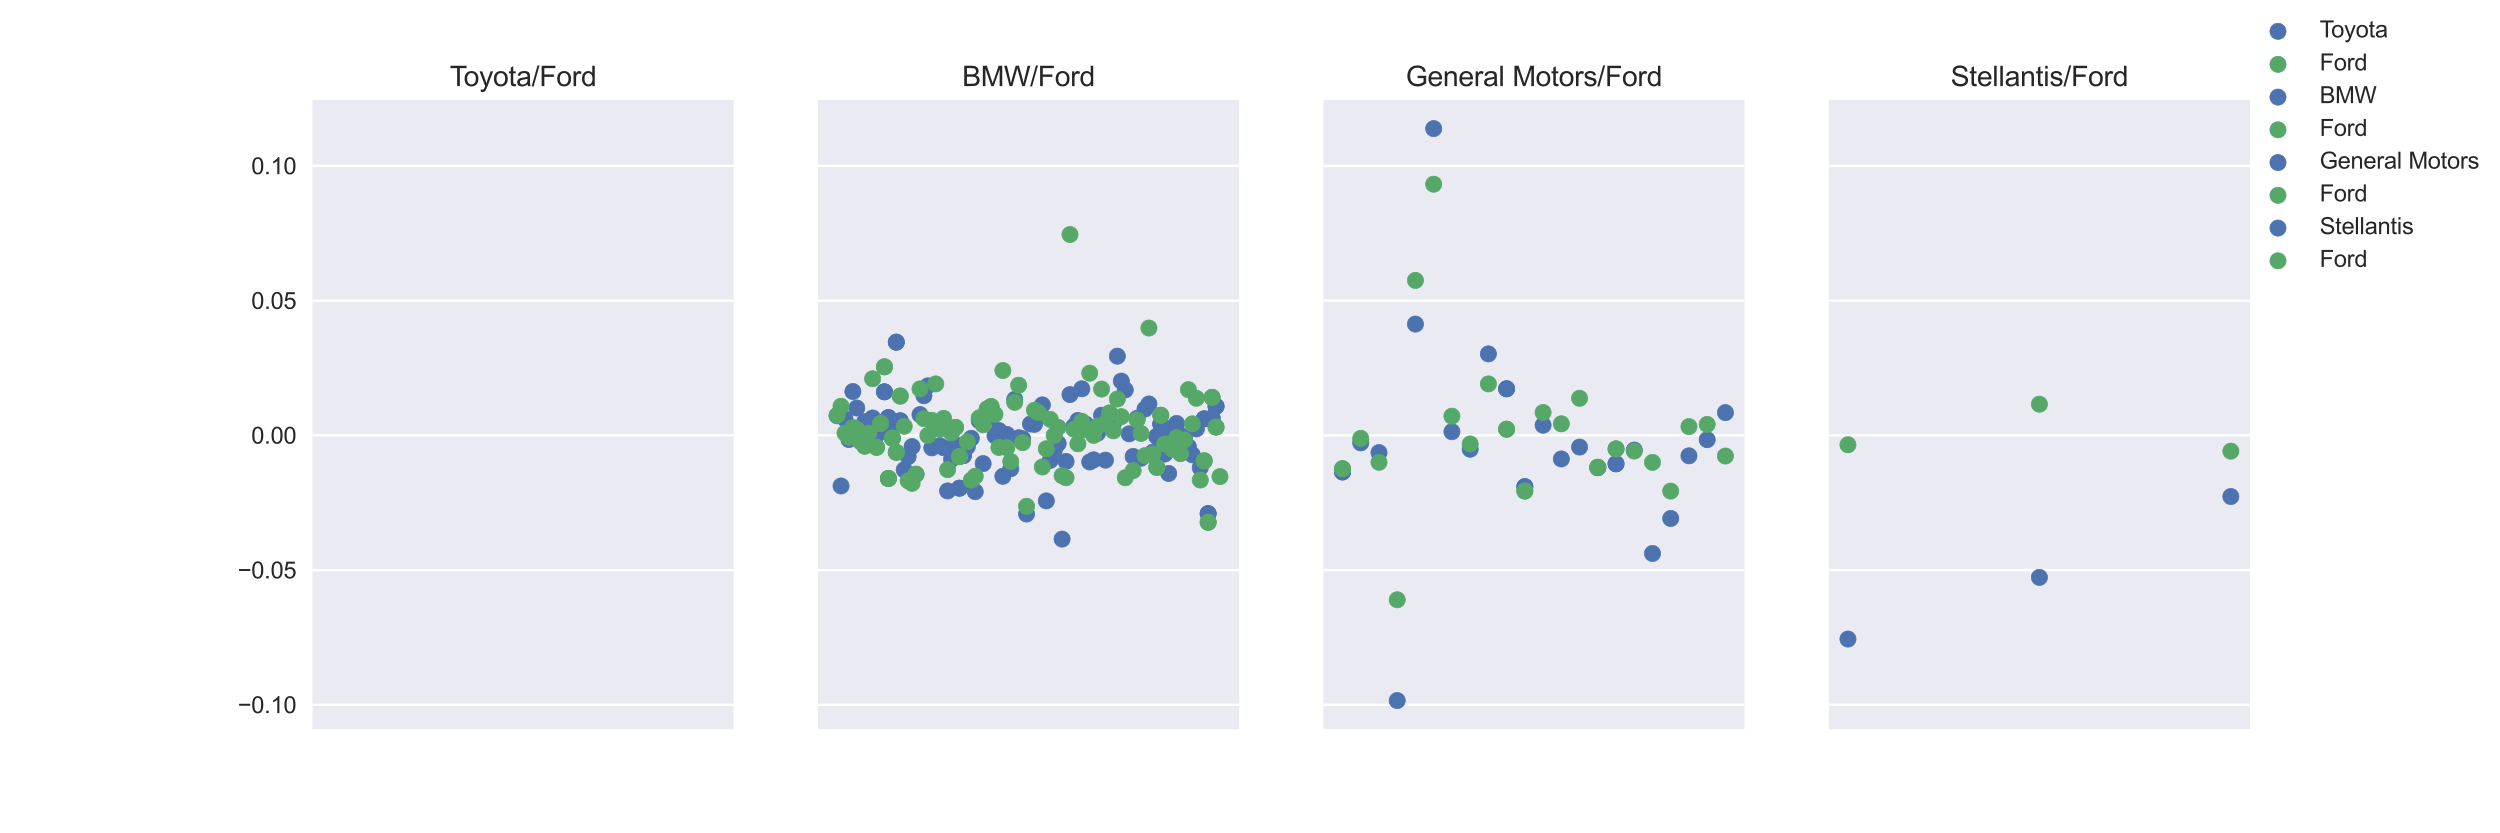 <?xml version="1.0" encoding="utf-8" standalone="no"?>
<!DOCTYPE svg PUBLIC "-//W3C//DTD SVG 1.1//EN"
  "http://www.w3.org/Graphics/SVG/1.1/DTD/svg11.dtd">
<svg height="360pt" version="1.1" viewBox="0 0 1080 360" width="1080pt" xmlns="http://www.w3.org/2000/svg" xmlns:xlink="http://www.w3.org/1999/xlink">
 <defs>
  <style type="text/css">*{stroke-linecap:butt;stroke-linejoin:round;}</style>
 </defs>
 <g id="figure_1">
  <g id="patch_1">
   <path d="M 0 360 
L 1080 360 
L 1080 0 
L 0 0 
z
" style="fill:#ffffff;"/>
  </g>
  <g id="axes_1">
   <g id="patch_2">
    <path d="M 135 315 
L 316.957 315 
L 316.957 43.2 
L 135 43.2 
z
" style="fill:#eaeaf2;"/>
   </g>
   <g id="matplotlib.axis_1">
    <g id="ytick_1">
     <g id="line2d_1">
      <path clip-path="url(#p17da0a0ade)" d="M 135 304.484 
L 316.957 304.484 
" style="fill:none;stroke:#ffffff;stroke-linecap:round;"/>
     </g>
     <g id="line2d_2"/>
     <g id="text_1">
      <!-- −0.10 -->
      <g style="fill:#262626;" transform="translate(102.698 308.063)scale(0.1 -0.1)">
       <defs>
        <path d="M 3381 1997 
L 356 1997 
L 356 2522 
L 3381 2522 
L 3381 1997 
z
" id="ArialMT-2212" transform="scale(0.016)"/>
        <path d="M 266 2259 
Q 266 3072 433 3567 
Q 600 4063 929 4331 
Q 1259 4600 1759 4600 
Q 2128 4600 2406 4451 
Q 2684 4303 2865 4023 
Q 3047 3744 3150 3342 
Q 3253 2941 3253 2259 
Q 3253 1453 3087 958 
Q 2922 463 2592 192 
Q 2263 -78 1759 -78 
Q 1097 -78 719 397 
Q 266 969 266 2259 
z
M 844 2259 
Q 844 1131 1108 757 
Q 1372 384 1759 384 
Q 2147 384 2411 759 
Q 2675 1134 2675 2259 
Q 2675 3391 2411 3762 
Q 2147 4134 1753 4134 
Q 1366 4134 1134 3806 
Q 844 3388 844 2259 
z
" id="ArialMT-30" transform="scale(0.016)"/>
        <path d="M 581 0 
L 581 641 
L 1222 641 
L 1222 0 
L 581 0 
z
" id="ArialMT-2e" transform="scale(0.016)"/>
        <path d="M 2384 0 
L 1822 0 
L 1822 3584 
Q 1619 3391 1289 3197 
Q 959 3003 697 2906 
L 697 3450 
Q 1169 3672 1522 3987 
Q 1875 4303 2022 4600 
L 2384 4600 
L 2384 0 
z
" id="ArialMT-31" transform="scale(0.016)"/>
       </defs>
       <use xlink:href="#ArialMT-2212"/>
       <use x="58.398" xlink:href="#ArialMT-30"/>
       <use x="114.014" xlink:href="#ArialMT-2e"/>
       <use x="141.797" xlink:href="#ArialMT-31"/>
       <use x="197.412" xlink:href="#ArialMT-30"/>
      </g>
     </g>
    </g>
    <g id="ytick_2">
     <g id="line2d_3">
      <path clip-path="url(#p17da0a0ade)" d="M 135 246.281 
L 316.957 246.281 
" style="fill:none;stroke:#ffffff;stroke-linecap:round;"/>
     </g>
     <g id="line2d_4"/>
     <g id="text_2">
      <!-- −0.05 -->
      <g style="fill:#262626;" transform="translate(102.698 249.86)scale(0.1 -0.1)">
       <defs>
        <path d="M 266 1200 
L 856 1250 
Q 922 819 1161 601 
Q 1400 384 1738 384 
Q 2144 384 2425 690 
Q 2706 997 2706 1503 
Q 2706 1984 2436 2262 
Q 2166 2541 1728 2541 
Q 1456 2541 1237 2417 
Q 1019 2294 894 2097 
L 366 2166 
L 809 4519 
L 3088 4519 
L 3088 3981 
L 1259 3981 
L 1013 2750 
Q 1425 3038 1878 3038 
Q 2478 3038 2890 2622 
Q 3303 2206 3303 1553 
Q 3303 931 2941 478 
Q 2500 -78 1738 -78 
Q 1113 -78 717 272 
Q 322 622 266 1200 
z
" id="ArialMT-35" transform="scale(0.016)"/>
       </defs>
       <use xlink:href="#ArialMT-2212"/>
       <use x="58.398" xlink:href="#ArialMT-30"/>
       <use x="114.014" xlink:href="#ArialMT-2e"/>
       <use x="141.797" xlink:href="#ArialMT-30"/>
       <use x="197.412" xlink:href="#ArialMT-35"/>
      </g>
     </g>
    </g>
    <g id="ytick_3">
     <g id="line2d_5">
      <path clip-path="url(#p17da0a0ade)" d="M 135 188.078 
L 316.957 188.078 
" style="fill:none;stroke:#ffffff;stroke-linecap:round;"/>
     </g>
     <g id="line2d_6"/>
     <g id="text_3">
      <!-- 0.00 -->
      <g style="fill:#262626;" transform="translate(108.539 191.657)scale(0.1 -0.1)">
       <use xlink:href="#ArialMT-30"/>
       <use x="55.615" xlink:href="#ArialMT-2e"/>
       <use x="83.398" xlink:href="#ArialMT-30"/>
       <use x="139.014" xlink:href="#ArialMT-30"/>
      </g>
     </g>
    </g>
    <g id="ytick_4">
     <g id="line2d_7">
      <path clip-path="url(#p17da0a0ade)" d="M 135 129.875 
L 316.957 129.875 
" style="fill:none;stroke:#ffffff;stroke-linecap:round;"/>
     </g>
     <g id="line2d_8"/>
     <g id="text_4">
      <!-- 0.05 -->
      <g style="fill:#262626;" transform="translate(108.539 133.454)scale(0.1 -0.1)">
       <use xlink:href="#ArialMT-30"/>
       <use x="55.615" xlink:href="#ArialMT-2e"/>
       <use x="83.398" xlink:href="#ArialMT-30"/>
       <use x="139.014" xlink:href="#ArialMT-35"/>
      </g>
     </g>
    </g>
    <g id="ytick_5">
     <g id="line2d_9">
      <path clip-path="url(#p17da0a0ade)" d="M 135 71.672 
L 316.957 71.672 
" style="fill:none;stroke:#ffffff;stroke-linecap:round;"/>
     </g>
     <g id="line2d_10"/>
     <g id="text_5">
      <!-- 0.10 -->
      <g style="fill:#262626;" transform="translate(108.539 75.251)scale(0.1 -0.1)">
       <use xlink:href="#ArialMT-30"/>
       <use x="55.615" xlink:href="#ArialMT-2e"/>
       <use x="83.398" xlink:href="#ArialMT-31"/>
       <use x="139.014" xlink:href="#ArialMT-30"/>
      </g>
     </g>
    </g>
   </g>
   <g id="PathCollection_1"/>
   <g id="PathCollection_2"/>
   <g id="patch_3">
    <path d="M 135 315 
L 135 43.2 
" style="fill:none;"/>
   </g>
   <g id="patch_4">
    <path d="M 316.957 315 
L 316.957 43.2 
" style="fill:none;"/>
   </g>
   <g id="patch_5">
    <path d="M 135 315 
L 316.957 315 
" style="fill:none;"/>
   </g>
   <g id="patch_6">
    <path d="M 135 43.2 
L 316.957 43.2 
" style="fill:none;"/>
   </g>
   <g id="text_6">
    <!-- Toyota/Ford -->
    <g style="fill:#262626;" transform="translate(194.302 37.2)scale(0.12 -0.12)">
     <defs>
      <path d="M 1659 0 
L 1659 4041 
L 150 4041 
L 150 4581 
L 3781 4581 
L 3781 4041 
L 2266 4041 
L 2266 0 
L 1659 0 
z
" id="ArialMT-54" transform="scale(0.016)"/>
      <path d="M 213 1659 
Q 213 2581 725 3025 
Q 1153 3394 1769 3394 
Q 2453 3394 2887 2945 
Q 3322 2497 3322 1706 
Q 3322 1066 3130 698 
Q 2938 331 2570 128 
Q 2203 -75 1769 -75 
Q 1072 -75 642 372 
Q 213 819 213 1659 
z
M 791 1659 
Q 791 1022 1069 705 
Q 1347 388 1769 388 
Q 2188 388 2466 706 
Q 2744 1025 2744 1678 
Q 2744 2294 2464 2611 
Q 2184 2928 1769 2928 
Q 1347 2928 1069 2612 
Q 791 2297 791 1659 
z
" id="ArialMT-6f" transform="scale(0.016)"/>
      <path d="M 397 -1278 
L 334 -750 
Q 519 -800 656 -800 
Q 844 -800 956 -737 
Q 1069 -675 1141 -563 
Q 1194 -478 1313 -144 
Q 1328 -97 1363 -6 
L 103 3319 
L 709 3319 
L 1400 1397 
Q 1534 1031 1641 628 
Q 1738 1016 1872 1384 
L 2581 3319 
L 3144 3319 
L 1881 -56 
Q 1678 -603 1566 -809 
Q 1416 -1088 1222 -1217 
Q 1028 -1347 759 -1347 
Q 597 -1347 397 -1278 
z
" id="ArialMT-79" transform="scale(0.016)"/>
      <path d="M 1650 503 
L 1731 6 
Q 1494 -44 1306 -44 
Q 1000 -44 831 53 
Q 663 150 594 308 
Q 525 466 525 972 
L 525 2881 
L 113 2881 
L 113 3319 
L 525 3319 
L 525 4141 
L 1084 4478 
L 1084 3319 
L 1650 3319 
L 1650 2881 
L 1084 2881 
L 1084 941 
Q 1084 700 1114 631 
Q 1144 563 1211 522 
Q 1278 481 1403 481 
Q 1497 481 1650 503 
z
" id="ArialMT-74" transform="scale(0.016)"/>
      <path d="M 2588 409 
Q 2275 144 1986 34 
Q 1697 -75 1366 -75 
Q 819 -75 525 192 
Q 231 459 231 875 
Q 231 1119 342 1320 
Q 453 1522 633 1644 
Q 813 1766 1038 1828 
Q 1203 1872 1538 1913 
Q 2219 1994 2541 2106 
Q 2544 2222 2544 2253 
Q 2544 2597 2384 2738 
Q 2169 2928 1744 2928 
Q 1347 2928 1158 2789 
Q 969 2650 878 2297 
L 328 2372 
Q 403 2725 575 2942 
Q 747 3159 1072 3276 
Q 1397 3394 1825 3394 
Q 2250 3394 2515 3294 
Q 2781 3194 2906 3042 
Q 3031 2891 3081 2659 
Q 3109 2516 3109 2141 
L 3109 1391 
Q 3109 606 3145 398 
Q 3181 191 3288 0 
L 2700 0 
Q 2613 175 2588 409 
z
M 2541 1666 
Q 2234 1541 1622 1453 
Q 1275 1403 1131 1340 
Q 988 1278 909 1158 
Q 831 1038 831 891 
Q 831 666 1001 516 
Q 1172 366 1500 366 
Q 1825 366 2078 508 
Q 2331 650 2450 897 
Q 2541 1088 2541 1459 
L 2541 1666 
z
" id="ArialMT-61" transform="scale(0.016)"/>
      <path d="M 0 -78 
L 1328 4659 
L 1778 4659 
L 453 -78 
L 0 -78 
z
" id="ArialMT-2f" transform="scale(0.016)"/>
      <path d="M 525 0 
L 525 4581 
L 3616 4581 
L 3616 4041 
L 1131 4041 
L 1131 2622 
L 3281 2622 
L 3281 2081 
L 1131 2081 
L 1131 0 
L 525 0 
z
" id="ArialMT-46" transform="scale(0.016)"/>
      <path d="M 416 0 
L 416 3319 
L 922 3319 
L 922 2816 
Q 1116 3169 1280 3281 
Q 1444 3394 1641 3394 
Q 1925 3394 2219 3213 
L 2025 2691 
Q 1819 2813 1613 2813 
Q 1428 2813 1281 2702 
Q 1134 2591 1072 2394 
Q 978 2094 978 1738 
L 978 0 
L 416 0 
z
" id="ArialMT-72" transform="scale(0.016)"/>
      <path d="M 2575 0 
L 2575 419 
Q 2259 -75 1647 -75 
Q 1250 -75 917 144 
Q 584 363 401 755 
Q 219 1147 219 1656 
Q 219 2153 384 2558 
Q 550 2963 881 3178 
Q 1213 3394 1622 3394 
Q 1922 3394 2156 3267 
Q 2391 3141 2538 2938 
L 2538 4581 
L 3097 4581 
L 3097 0 
L 2575 0 
z
M 797 1656 
Q 797 1019 1065 703 
Q 1334 388 1700 388 
Q 2069 388 2326 689 
Q 2584 991 2584 1609 
Q 2584 2291 2321 2609 
Q 2059 2928 1675 2928 
Q 1300 2928 1048 2622 
Q 797 2316 797 1656 
z
" id="ArialMT-64" transform="scale(0.016)"/>
     </defs>
     <use xlink:href="#ArialMT-54"/>
     <use x="49.959" xlink:href="#ArialMT-6f"/>
     <use x="105.574" xlink:href="#ArialMT-79"/>
     <use x="155.574" xlink:href="#ArialMT-6f"/>
     <use x="211.189" xlink:href="#ArialMT-74"/>
     <use x="238.973" xlink:href="#ArialMT-61"/>
     <use x="294.588" xlink:href="#ArialMT-2f"/>
     <use x="322.371" xlink:href="#ArialMT-46"/>
     <use x="383.455" xlink:href="#ArialMT-6f"/>
     <use x="439.07" xlink:href="#ArialMT-72"/>
     <use x="472.371" xlink:href="#ArialMT-64"/>
    </g>
   </g>
  </g>
  <g id="axes_2">
   <g id="patch_7">
    <path d="M 353.348 315 
L 535.304 315 
L 535.304 43.2 
L 353.348 43.2 
z
" style="fill:#eaeaf2;"/>
   </g>
   <g id="matplotlib.axis_2">
    <g id="ytick_6">
     <g id="line2d_11">
      <path clip-path="url(#p696817de64)" d="M 353.348 304.484 
L 535.304 304.484 
" style="fill:none;stroke:#ffffff;stroke-linecap:round;"/>
     </g>
     <g id="line2d_12"/>
    </g>
    <g id="ytick_7">
     <g id="line2d_13">
      <path clip-path="url(#p696817de64)" d="M 353.348 246.281 
L 535.304 246.281 
" style="fill:none;stroke:#ffffff;stroke-linecap:round;"/>
     </g>
     <g id="line2d_14"/>
    </g>
    <g id="ytick_8">
     <g id="line2d_15">
      <path clip-path="url(#p696817de64)" d="M 353.348 188.078 
L 535.304 188.078 
" style="fill:none;stroke:#ffffff;stroke-linecap:round;"/>
     </g>
     <g id="line2d_16"/>
    </g>
    <g id="ytick_9">
     <g id="line2d_17">
      <path clip-path="url(#p696817de64)" d="M 353.348 129.875 
L 535.304 129.875 
" style="fill:none;stroke:#ffffff;stroke-linecap:round;"/>
     </g>
     <g id="line2d_18"/>
    </g>
    <g id="ytick_10">
     <g id="line2d_19">
      <path clip-path="url(#p696817de64)" d="M 353.348 71.672 
L 535.304 71.672 
" style="fill:none;stroke:#ffffff;stroke-linecap:round;"/>
     </g>
     <g id="line2d_20"/>
    </g>
   </g>
   <g id="PathCollection_3">
    <defs>
     <path d="M 0 3.5 
C 0.928 3.5 1.819 3.131 2.475 2.475 
C 3.131 1.819 3.5 0.928 3.5 0 
C 3.5 -0.928 3.131 -1.819 2.475 -2.475 
C 1.819 -3.131 0.928 -3.5 0 -3.5 
C -0.928 -3.5 -1.819 -3.131 -2.475 -2.475 
C -3.131 -1.819 -3.5 -0.928 -3.5 0 
C -3.5 0.928 -3.131 1.819 -2.475 2.475 
C -1.819 3.131 -0.928 3.5 0 3.5 
z
" id="m06ff4e7c33" style="stroke:#4c72b0;stroke-width:0.3;"/>
    </defs>
    <g clip-path="url(#p696817de64)">
     <use style="fill:#4c72b0;stroke:#4c72b0;stroke-width:0.3;" x="361.619" xlink:href="#m06ff4e7c33" y="179.617"/>
     <use style="fill:#4c72b0;stroke:#4c72b0;stroke-width:0.3;" x="363.324" xlink:href="#m06ff4e7c33" y="209.935"/>
     <use style="fill:#4c72b0;stroke:#4c72b0;stroke-width:0.3;" x="365.029" xlink:href="#m06ff4e7c33" y="180.927"/>
     <use style="fill:#4c72b0;stroke:#4c72b0;stroke-width:0.3;" x="366.735" xlink:href="#m06ff4e7c33" y="189.879"/>
     <use style="fill:#4c72b0;stroke:#4c72b0;stroke-width:0.3;" x="368.44" xlink:href="#m06ff4e7c33" y="169.127"/>
     <use style="fill:#4c72b0;stroke:#4c72b0;stroke-width:0.3;" x="370.145" xlink:href="#m06ff4e7c33" y="176.266"/>
     <use style="fill:#4c72b0;stroke:#4c72b0;stroke-width:0.3;" x="371.85" xlink:href="#m06ff4e7c33" y="185.725"/>
     <use style="fill:#4c72b0;stroke:#4c72b0;stroke-width:0.3;" x="373.556" xlink:href="#m06ff4e7c33" y="182.184"/>
     <use style="fill:#4c72b0;stroke:#4c72b0;stroke-width:0.3;" x="375.261" xlink:href="#m06ff4e7c33" y="187.683"/>
     <use style="fill:#4c72b0;stroke:#4c72b0;stroke-width:0.3;" x="376.966" xlink:href="#m06ff4e7c33" y="180.571"/>
     <use style="fill:#4c72b0;stroke:#4c72b0;stroke-width:0.3;" x="378.672" xlink:href="#m06ff4e7c33" y="187.923"/>
     <use style="fill:#4c72b0;stroke:#4c72b0;stroke-width:0.3;" x="380.377" xlink:href="#m06ff4e7c33" y="185.596"/>
     <use style="fill:#4c72b0;stroke:#4c72b0;stroke-width:0.3;" x="382.082" xlink:href="#m06ff4e7c33" y="169.265"/>
     <use style="fill:#4c72b0;stroke:#4c72b0;stroke-width:0.3;" x="383.788" xlink:href="#m06ff4e7c33" y="180.442"/>
     <use style="fill:#4c72b0;stroke:#4c72b0;stroke-width:0.3;" x="385.493" xlink:href="#m06ff4e7c33" y="183.406"/>
     <use style="fill:#4c72b0;stroke:#4c72b0;stroke-width:0.3;" x="387.198" xlink:href="#m06ff4e7c33" y="147.823"/>
     <use style="fill:#4c72b0;stroke:#4c72b0;stroke-width:0.3;" x="388.904" xlink:href="#m06ff4e7c33" y="181.808"/>
     <use style="fill:#4c72b0;stroke:#4c72b0;stroke-width:0.3;" x="390.609" xlink:href="#m06ff4e7c33" y="202.963"/>
     <use style="fill:#4c72b0;stroke:#4c72b0;stroke-width:0.3;" x="392.314" xlink:href="#m06ff4e7c33" y="197.303"/>
     <use style="fill:#4c72b0;stroke:#4c72b0;stroke-width:0.3;" x="378.672" xlink:href="#m06ff4e7c33" y="187.923"/>
     <use style="fill:#4c72b0;stroke:#4c72b0;stroke-width:0.3;" x="394.019" xlink:href="#m06ff4e7c33" y="192.94"/>
     <use style="fill:#4c72b0;stroke:#4c72b0;stroke-width:0.3;" x="395.725" xlink:href="#m06ff4e7c33" y="204.881"/>
     <use style="fill:#4c72b0;stroke:#4c72b0;stroke-width:0.3;" x="397.43" xlink:href="#m06ff4e7c33" y="179.095"/>
     <use style="fill:#4c72b0;stroke:#4c72b0;stroke-width:0.3;" x="399.135" xlink:href="#m06ff4e7c33" y="170.962"/>
     <use style="fill:#4c72b0;stroke:#4c72b0;stroke-width:0.3;" x="400.841" xlink:href="#m06ff4e7c33" y="166.686"/>
     <use style="fill:#4c72b0;stroke:#4c72b0;stroke-width:0.3;" x="402.546" xlink:href="#m06ff4e7c33" y="193.486"/>
     <use style="fill:#4c72b0;stroke:#4c72b0;stroke-width:0.3;" x="404.251" xlink:href="#m06ff4e7c33" y="184.912"/>
     <use style="fill:#4c72b0;stroke:#4c72b0;stroke-width:0.3;" x="405.957" xlink:href="#m06ff4e7c33" y="192.524"/>
     <use style="fill:#4c72b0;stroke:#4c72b0;stroke-width:0.3;" x="407.662" xlink:href="#m06ff4e7c33" y="193.436"/>
     <use style="fill:#4c72b0;stroke:#4c72b0;stroke-width:0.3;" x="409.367" xlink:href="#m06ff4e7c33" y="212.079"/>
     <use style="fill:#4c72b0;stroke:#4c72b0;stroke-width:0.3;" x="411.073" xlink:href="#m06ff4e7c33" y="198.399"/>
     <use style="fill:#4c72b0;stroke:#4c72b0;stroke-width:0.3;" x="412.778" xlink:href="#m06ff4e7c33" y="192.191"/>
     <use style="fill:#4c72b0;stroke:#4c72b0;stroke-width:0.3;" x="414.483" xlink:href="#m06ff4e7c33" y="210.885"/>
     <use style="fill:#4c72b0;stroke:#4c72b0;stroke-width:0.3;" x="416.188" xlink:href="#m06ff4e7c33" y="196.816"/>
     <use style="fill:#4c72b0;stroke:#4c72b0;stroke-width:0.3;" x="417.894" xlink:href="#m06ff4e7c33" y="192.969"/>
     <use style="fill:#4c72b0;stroke:#4c72b0;stroke-width:0.3;" x="419.599" xlink:href="#m06ff4e7c33" y="189.335"/>
     <use style="fill:#4c72b0;stroke:#4c72b0;stroke-width:0.3;" x="421.304" xlink:href="#m06ff4e7c33" y="212.405"/>
     <use style="fill:#4c72b0;stroke:#4c72b0;stroke-width:0.3;" x="423.01" xlink:href="#m06ff4e7c33" y="181.724"/>
     <use style="fill:#4c72b0;stroke:#4c72b0;stroke-width:0.3;" x="424.715" xlink:href="#m06ff4e7c33" y="200.276"/>
     <use style="fill:#4c72b0;stroke:#4c72b0;stroke-width:0.3;" x="426.42" xlink:href="#m06ff4e7c33" y="177.156"/>
     <use style="fill:#4c72b0;stroke:#4c72b0;stroke-width:0.3;" x="383.788" xlink:href="#m06ff4e7c33" y="180.442"/>
     <use style="fill:#4c72b0;stroke:#4c72b0;stroke-width:0.3;" x="385.493" xlink:href="#m06ff4e7c33" y="183.406"/>
     <use style="fill:#4c72b0;stroke:#4c72b0;stroke-width:0.3;" x="387.198" xlink:href="#m06ff4e7c33" y="147.823"/>
     <use style="fill:#4c72b0;stroke:#4c72b0;stroke-width:0.3;" x="428.126" xlink:href="#m06ff4e7c33" y="180.261"/>
     <use style="fill:#4c72b0;stroke:#4c72b0;stroke-width:0.3;" x="429.831" xlink:href="#m06ff4e7c33" y="188.257"/>
     <use style="fill:#4c72b0;stroke:#4c72b0;stroke-width:0.3;" x="412.778" xlink:href="#m06ff4e7c33" y="192.191"/>
     <use style="fill:#4c72b0;stroke:#4c72b0;stroke-width:0.3;" x="414.483" xlink:href="#m06ff4e7c33" y="210.885"/>
     <use style="fill:#4c72b0;stroke:#4c72b0;stroke-width:0.3;" x="416.188" xlink:href="#m06ff4e7c33" y="196.816"/>
     <use style="fill:#4c72b0;stroke:#4c72b0;stroke-width:0.3;" x="431.536" xlink:href="#m06ff4e7c33" y="185.985"/>
     <use style="fill:#4c72b0;stroke:#4c72b0;stroke-width:0.3;" x="433.242" xlink:href="#m06ff4e7c33" y="205.754"/>
     <use style="fill:#4c72b0;stroke:#4c72b0;stroke-width:0.3;" x="434.947" xlink:href="#m06ff4e7c33" y="187.636"/>
     <use style="fill:#4c72b0;stroke:#4c72b0;stroke-width:0.3;" x="436.652" xlink:href="#m06ff4e7c33" y="202.479"/>
     <use style="fill:#4c72b0;stroke:#4c72b0;stroke-width:0.3;" x="383.788" xlink:href="#m06ff4e7c33" y="180.442"/>
     <use style="fill:#4c72b0;stroke:#4c72b0;stroke-width:0.3;" x="385.493" xlink:href="#m06ff4e7c33" y="183.406"/>
     <use style="fill:#4c72b0;stroke:#4c72b0;stroke-width:0.3;" x="438.358" xlink:href="#m06ff4e7c33" y="172.53"/>
     <use style="fill:#4c72b0;stroke:#4c72b0;stroke-width:0.3;" x="440.063" xlink:href="#m06ff4e7c33" y="189.129"/>
     <use style="fill:#4c72b0;stroke:#4c72b0;stroke-width:0.3;" x="441.768" xlink:href="#m06ff4e7c33" y="189.578"/>
     <use style="fill:#4c72b0;stroke:#4c72b0;stroke-width:0.3;" x="443.473" xlink:href="#m06ff4e7c33" y="222.056"/>
     <use style="fill:#4c72b0;stroke:#4c72b0;stroke-width:0.3;" x="445.179" xlink:href="#m06ff4e7c33" y="183.158"/>
     <use style="fill:#4c72b0;stroke:#4c72b0;stroke-width:0.3;" x="446.884" xlink:href="#m06ff4e7c33" y="183.296"/>
     <use style="fill:#4c72b0;stroke:#4c72b0;stroke-width:0.3;" x="388.904" xlink:href="#m06ff4e7c33" y="181.808"/>
     <use style="fill:#4c72b0;stroke:#4c72b0;stroke-width:0.3;" x="448.589" xlink:href="#m06ff4e7c33" y="180.198"/>
     <use style="fill:#4c72b0;stroke:#4c72b0;stroke-width:0.3;" x="450.295" xlink:href="#m06ff4e7c33" y="174.908"/>
     <use style="fill:#4c72b0;stroke:#4c72b0;stroke-width:0.3;" x="452" xlink:href="#m06ff4e7c33" y="216.383"/>
     <use style="fill:#4c72b0;stroke:#4c72b0;stroke-width:0.3;" x="453.705" xlink:href="#m06ff4e7c33" y="198.875"/>
     <use style="fill:#4c72b0;stroke:#4c72b0;stroke-width:0.3;" x="455.411" xlink:href="#m06ff4e7c33" y="194.606"/>
     <use style="fill:#4c72b0;stroke:#4c72b0;stroke-width:0.3;" x="457.116" xlink:href="#m06ff4e7c33" y="191.575"/>
     <use style="fill:#4c72b0;stroke:#4c72b0;stroke-width:0.3;" x="458.821" xlink:href="#m06ff4e7c33" y="232.883"/>
     <use style="fill:#4c72b0;stroke:#4c72b0;stroke-width:0.3;" x="460.527" xlink:href="#m06ff4e7c33" y="199.326"/>
     <use style="fill:#4c72b0;stroke:#4c72b0;stroke-width:0.3;" x="462.232" xlink:href="#m06ff4e7c33" y="170.454"/>
     <use style="fill:#4c72b0;stroke:#4c72b0;stroke-width:0.3;" x="380.377" xlink:href="#m06ff4e7c33" y="185.596"/>
     <use style="fill:#4c72b0;stroke:#4c72b0;stroke-width:0.3;" x="382.082" xlink:href="#m06ff4e7c33" y="169.265"/>
     <use style="fill:#4c72b0;stroke:#4c72b0;stroke-width:0.3;" x="463.937" xlink:href="#m06ff4e7c33" y="184.127"/>
     <use style="fill:#4c72b0;stroke:#4c72b0;stroke-width:0.3;" x="465.642" xlink:href="#m06ff4e7c33" y="181.637"/>
     <use style="fill:#4c72b0;stroke:#4c72b0;stroke-width:0.3;" x="467.348" xlink:href="#m06ff4e7c33" y="167.964"/>
     <use style="fill:#4c72b0;stroke:#4c72b0;stroke-width:0.3;" x="469.053" xlink:href="#m06ff4e7c33" y="183.222"/>
     <use style="fill:#4c72b0;stroke:#4c72b0;stroke-width:0.3;" x="470.758" xlink:href="#m06ff4e7c33" y="199.574"/>
     <use style="fill:#4c72b0;stroke:#4c72b0;stroke-width:0.3;" x="472.464" xlink:href="#m06ff4e7c33" y="198.647"/>
     <use style="fill:#4c72b0;stroke:#4c72b0;stroke-width:0.3;" x="474.169" xlink:href="#m06ff4e7c33" y="187.126"/>
     <use style="fill:#4c72b0;stroke:#4c72b0;stroke-width:0.3;" x="475.874" xlink:href="#m06ff4e7c33" y="179.366"/>
     <use style="fill:#4c72b0;stroke:#4c72b0;stroke-width:0.3;" x="477.58" xlink:href="#m06ff4e7c33" y="198.785"/>
     <use style="fill:#4c72b0;stroke:#4c72b0;stroke-width:0.3;" x="479.285" xlink:href="#m06ff4e7c33" y="178.601"/>
     <use style="fill:#4c72b0;stroke:#4c72b0;stroke-width:0.3;" x="480.99" xlink:href="#m06ff4e7c33" y="182.816"/>
     <use style="fill:#4c72b0;stroke:#4c72b0;stroke-width:0.3;" x="482.696" xlink:href="#m06ff4e7c33" y="153.857"/>
     <use style="fill:#4c72b0;stroke:#4c72b0;stroke-width:0.3;" x="484.401" xlink:href="#m06ff4e7c33" y="164.625"/>
     <use style="fill:#4c72b0;stroke:#4c72b0;stroke-width:0.3;" x="486.106" xlink:href="#m06ff4e7c33" y="168.459"/>
     <use style="fill:#4c72b0;stroke:#4c72b0;stroke-width:0.3;" x="487.811" xlink:href="#m06ff4e7c33" y="187.413"/>
     <use style="fill:#4c72b0;stroke:#4c72b0;stroke-width:0.3;" x="489.517" xlink:href="#m06ff4e7c33" y="197.188"/>
     <use style="fill:#4c72b0;stroke:#4c72b0;stroke-width:0.3;" x="491.222" xlink:href="#m06ff4e7c33" y="180.724"/>
     <use style="fill:#4c72b0;stroke:#4c72b0;stroke-width:0.3;" x="492.927" xlink:href="#m06ff4e7c33" y="197.946"/>
     <use style="fill:#4c72b0;stroke:#4c72b0;stroke-width:0.3;" x="494.633" xlink:href="#m06ff4e7c33" y="176.716"/>
     <use style="fill:#4c72b0;stroke:#4c72b0;stroke-width:0.3;" x="496.338" xlink:href="#m06ff4e7c33" y="174.507"/>
     <use style="fill:#4c72b0;stroke:#4c72b0;stroke-width:0.3;" x="498.043" xlink:href="#m06ff4e7c33" y="195.318"/>
     <use style="fill:#4c72b0;stroke:#4c72b0;stroke-width:0.3;" x="499.749" xlink:href="#m06ff4e7c33" y="188.509"/>
     <use style="fill:#4c72b0;stroke:#4c72b0;stroke-width:0.3;" x="501.454" xlink:href="#m06ff4e7c33" y="183.198"/>
     <use style="fill:#4c72b0;stroke:#4c72b0;stroke-width:0.3;" x="503.159" xlink:href="#m06ff4e7c33" y="196.15"/>
     <use style="fill:#4c72b0;stroke:#4c72b0;stroke-width:0.3;" x="504.865" xlink:href="#m06ff4e7c33" y="204.54"/>
     <use style="fill:#4c72b0;stroke:#4c72b0;stroke-width:0.3;" x="506.57" xlink:href="#m06ff4e7c33" y="186.827"/>
     <use style="fill:#4c72b0;stroke:#4c72b0;stroke-width:0.3;" x="508.275" xlink:href="#m06ff4e7c33" y="182.929"/>
     <use style="fill:#4c72b0;stroke:#4c72b0;stroke-width:0.3;" x="509.981" xlink:href="#m06ff4e7c33" y="188.078"/>
     <use style="fill:#4c72b0;stroke:#4c72b0;stroke-width:0.3;" x="511.686" xlink:href="#m06ff4e7c33" y="189.336"/>
     <use style="fill:#4c72b0;stroke:#4c72b0;stroke-width:0.3;" x="513.391" xlink:href="#m06ff4e7c33" y="192.981"/>
     <use style="fill:#4c72b0;stroke:#4c72b0;stroke-width:0.3;" x="499.749" xlink:href="#m06ff4e7c33" y="188.509"/>
     <use style="fill:#4c72b0;stroke:#4c72b0;stroke-width:0.3;" x="501.454" xlink:href="#m06ff4e7c33" y="183.198"/>
     <use style="fill:#4c72b0;stroke:#4c72b0;stroke-width:0.3;" x="515.096" xlink:href="#m06ff4e7c33" y="196.485"/>
     <use style="fill:#4c72b0;stroke:#4c72b0;stroke-width:0.3;" x="516.802" xlink:href="#m06ff4e7c33" y="185.296"/>
     <use style="fill:#4c72b0;stroke:#4c72b0;stroke-width:0.3;" x="518.507" xlink:href="#m06ff4e7c33" y="202.022"/>
     <use style="fill:#4c72b0;stroke:#4c72b0;stroke-width:0.3;" x="520.212" xlink:href="#m06ff4e7c33" y="180.946"/>
     <use style="fill:#4c72b0;stroke:#4c72b0;stroke-width:0.3;" x="521.918" xlink:href="#m06ff4e7c33" y="221.882"/>
     <use style="fill:#4c72b0;stroke:#4c72b0;stroke-width:0.3;" x="523.623" xlink:href="#m06ff4e7c33" y="180.554"/>
     <use style="fill:#4c72b0;stroke:#4c72b0;stroke-width:0.3;" x="525.328" xlink:href="#m06ff4e7c33" y="175.518"/>
     <use style="fill:#4c72b0;stroke:#4c72b0;stroke-width:0.3;" x="520.212" xlink:href="#m06ff4e7c33" y="180.946"/>
     <use style="fill:#4c72b0;stroke:#4c72b0;stroke-width:0.3;" x="521.918" xlink:href="#m06ff4e7c33" y="221.882"/>
     <use style="fill:#4c72b0;stroke:#4c72b0;stroke-width:0.3;" x="523.623" xlink:href="#m06ff4e7c33" y="180.554"/>
     <use style="fill:#4c72b0;stroke:#4c72b0;stroke-width:0.3;" x="525.328" xlink:href="#m06ff4e7c33" y="175.518"/>
    </g>
   </g>
   <g id="PathCollection_4">
    <defs>
     <path d="M 0 3.5 
C 0.928 3.5 1.819 3.131 2.475 2.475 
C 3.131 1.819 3.5 0.928 3.5 0 
C 3.5 -0.928 3.131 -1.819 2.475 -2.475 
C 1.819 -3.131 0.928 -3.5 0 -3.5 
C -0.928 -3.5 -1.819 -3.131 -2.475 -2.475 
C -3.131 -1.819 -3.5 -0.928 -3.5 0 
C -3.5 0.928 -3.131 1.819 -2.475 2.475 
C -1.819 3.131 -0.928 3.5 0 3.5 
z
" id="m763a1d85fd" style="stroke:#55a868;stroke-width:0.3;"/>
    </defs>
    <g clip-path="url(#p696817de64)">
     <use style="fill:#55a868;stroke:#55a868;stroke-width:0.3;" x="361.619" xlink:href="#m763a1d85fd" y="179.427"/>
     <use style="fill:#55a868;stroke:#55a868;stroke-width:0.3;" x="363.324" xlink:href="#m763a1d85fd" y="175.488"/>
     <use style="fill:#55a868;stroke:#55a868;stroke-width:0.3;" x="365.029" xlink:href="#m763a1d85fd" y="187.099"/>
     <use style="fill:#55a868;stroke:#55a868;stroke-width:0.3;" x="366.735" xlink:href="#m763a1d85fd" y="188.932"/>
     <use style="fill:#55a868;stroke:#55a868;stroke-width:0.3;" x="368.44" xlink:href="#m763a1d85fd" y="184.667"/>
     <use style="fill:#55a868;stroke:#55a868;stroke-width:0.3;" x="370.145" xlink:href="#m763a1d85fd" y="185.512"/>
     <use style="fill:#55a868;stroke:#55a868;stroke-width:0.3;" x="371.85" xlink:href="#m763a1d85fd" y="190.915"/>
     <use style="fill:#55a868;stroke:#55a868;stroke-width:0.3;" x="373.556" xlink:href="#m763a1d85fd" y="192.795"/>
     <use style="fill:#55a868;stroke:#55a868;stroke-width:0.3;" x="375.261" xlink:href="#m763a1d85fd" y="187.139"/>
     <use style="fill:#55a868;stroke:#55a868;stroke-width:0.3;" x="376.966" xlink:href="#m763a1d85fd" y="163.631"/>
     <use style="fill:#55a868;stroke:#55a868;stroke-width:0.3;" x="378.672" xlink:href="#m763a1d85fd" y="193.229"/>
     <use style="fill:#55a868;stroke:#55a868;stroke-width:0.3;" x="380.377" xlink:href="#m763a1d85fd" y="182.95"/>
     <use style="fill:#55a868;stroke:#55a868;stroke-width:0.3;" x="382.082" xlink:href="#m763a1d85fd" y="158.462"/>
     <use style="fill:#55a868;stroke:#55a868;stroke-width:0.3;" x="383.788" xlink:href="#m763a1d85fd" y="206.693"/>
     <use style="fill:#55a868;stroke:#55a868;stroke-width:0.3;" x="385.493" xlink:href="#m763a1d85fd" y="189.3"/>
     <use style="fill:#55a868;stroke:#55a868;stroke-width:0.3;" x="387.198" xlink:href="#m763a1d85fd" y="195.399"/>
     <use style="fill:#55a868;stroke:#55a868;stroke-width:0.3;" x="388.904" xlink:href="#m763a1d85fd" y="171.102"/>
     <use style="fill:#55a868;stroke:#55a868;stroke-width:0.3;" x="390.609" xlink:href="#m763a1d85fd" y="184.163"/>
     <use style="fill:#55a868;stroke:#55a868;stroke-width:0.3;" x="392.314" xlink:href="#m763a1d85fd" y="207.719"/>
     <use style="fill:#55a868;stroke:#55a868;stroke-width:0.3;" x="378.672" xlink:href="#m763a1d85fd" y="193.229"/>
     <use style="fill:#55a868;stroke:#55a868;stroke-width:0.3;" x="394.019" xlink:href="#m763a1d85fd" y="208.8"/>
     <use style="fill:#55a868;stroke:#55a868;stroke-width:0.3;" x="395.725" xlink:href="#m763a1d85fd" y="204.844"/>
     <use style="fill:#55a868;stroke:#55a868;stroke-width:0.3;" x="397.43" xlink:href="#m763a1d85fd" y="168.008"/>
     <use style="fill:#55a868;stroke:#55a868;stroke-width:0.3;" x="399.135" xlink:href="#m763a1d85fd" y="180.871"/>
     <use style="fill:#55a868;stroke:#55a868;stroke-width:0.3;" x="400.841" xlink:href="#m763a1d85fd" y="188.078"/>
     <use style="fill:#55a868;stroke:#55a868;stroke-width:0.3;" x="402.546" xlink:href="#m763a1d85fd" y="181.575"/>
     <use style="fill:#55a868;stroke:#55a868;stroke-width:0.3;" x="404.251" xlink:href="#m763a1d85fd" y="165.843"/>
     <use style="fill:#55a868;stroke:#55a868;stroke-width:0.3;" x="405.957" xlink:href="#m763a1d85fd" y="185.411"/>
     <use style="fill:#55a868;stroke:#55a868;stroke-width:0.3;" x="407.662" xlink:href="#m763a1d85fd" y="180.718"/>
     <use style="fill:#55a868;stroke:#55a868;stroke-width:0.3;" x="409.367" xlink:href="#m763a1d85fd" y="202.894"/>
     <use style="fill:#55a868;stroke:#55a868;stroke-width:0.3;" x="411.073" xlink:href="#m763a1d85fd" y="187.033"/>
     <use style="fill:#55a868;stroke:#55a868;stroke-width:0.3;" x="412.778" xlink:href="#m763a1d85fd" y="184.638"/>
     <use style="fill:#55a868;stroke:#55a868;stroke-width:0.3;" x="414.483" xlink:href="#m763a1d85fd" y="197.28"/>
     <use style="fill:#55a868;stroke:#55a868;stroke-width:0.3;" x="417.894" xlink:href="#m763a1d85fd" y="190.847"/>
     <use style="fill:#55a868;stroke:#55a868;stroke-width:0.3;" x="419.599" xlink:href="#m763a1d85fd" y="207.41"/>
     <use style="fill:#55a868;stroke:#55a868;stroke-width:0.3;" x="421.304" xlink:href="#m763a1d85fd" y="205.736"/>
     <use style="fill:#55a868;stroke:#55a868;stroke-width:0.3;" x="423.01" xlink:href="#m763a1d85fd" y="180.5"/>
     <use style="fill:#55a868;stroke:#55a868;stroke-width:0.3;" x="424.715" xlink:href="#m763a1d85fd" y="183.501"/>
     <use style="fill:#55a868;stroke:#55a868;stroke-width:0.3;" x="426.42" xlink:href="#m763a1d85fd" y="176.591"/>
     <use style="fill:#55a868;stroke:#55a868;stroke-width:0.3;" x="383.788" xlink:href="#m763a1d85fd" y="206.693"/>
     <use style="fill:#55a868;stroke:#55a868;stroke-width:0.3;" x="385.493" xlink:href="#m763a1d85fd" y="189.3"/>
     <use style="fill:#55a868;stroke:#55a868;stroke-width:0.3;" x="387.198" xlink:href="#m763a1d85fd" y="195.399"/>
     <use style="fill:#55a868;stroke:#55a868;stroke-width:0.3;" x="428.126" xlink:href="#m763a1d85fd" y="175.64"/>
     <use style="fill:#55a868;stroke:#55a868;stroke-width:0.3;" x="527.034" xlink:href="#m763a1d85fd" y="205.89"/>
     <use style="fill:#55a868;stroke:#55a868;stroke-width:0.3;" x="429.831" xlink:href="#m763a1d85fd" y="178.975"/>
     <use style="fill:#55a868;stroke:#55a868;stroke-width:0.3;" x="412.778" xlink:href="#m763a1d85fd" y="184.638"/>
     <use style="fill:#55a868;stroke:#55a868;stroke-width:0.3;" x="414.483" xlink:href="#m763a1d85fd" y="197.28"/>
     <use style="fill:#55a868;stroke:#55a868;stroke-width:0.3;" x="431.536" xlink:href="#m763a1d85fd" y="193.289"/>
     <use style="fill:#55a868;stroke:#55a868;stroke-width:0.3;" x="433.242" xlink:href="#m763a1d85fd" y="160.066"/>
     <use style="fill:#55a868;stroke:#55a868;stroke-width:0.3;" x="434.947" xlink:href="#m763a1d85fd" y="193.394"/>
     <use style="fill:#55a868;stroke:#55a868;stroke-width:0.3;" x="436.652" xlink:href="#m763a1d85fd" y="199.356"/>
     <use style="fill:#55a868;stroke:#55a868;stroke-width:0.3;" x="383.788" xlink:href="#m763a1d85fd" y="206.693"/>
     <use style="fill:#55a868;stroke:#55a868;stroke-width:0.3;" x="385.493" xlink:href="#m763a1d85fd" y="189.3"/>
     <use style="fill:#55a868;stroke:#55a868;stroke-width:0.3;" x="438.358" xlink:href="#m763a1d85fd" y="173.808"/>
     <use style="fill:#55a868;stroke:#55a868;stroke-width:0.3;" x="440.063" xlink:href="#m763a1d85fd" y="166.407"/>
     <use style="fill:#55a868;stroke:#55a868;stroke-width:0.3;" x="441.768" xlink:href="#m763a1d85fd" y="191.233"/>
     <use style="fill:#55a868;stroke:#55a868;stroke-width:0.3;" x="443.473" xlink:href="#m763a1d85fd" y="218.712"/>
     <use style="fill:#55a868;stroke:#55a868;stroke-width:0.3;" x="446.884" xlink:href="#m763a1d85fd" y="177.224"/>
     <use style="fill:#55a868;stroke:#55a868;stroke-width:0.3;" x="388.904" xlink:href="#m763a1d85fd" y="171.102"/>
     <use style="fill:#55a868;stroke:#55a868;stroke-width:0.3;" x="448.589" xlink:href="#m763a1d85fd" y="178.234"/>
     <use style="fill:#55a868;stroke:#55a868;stroke-width:0.3;" x="450.295" xlink:href="#m763a1d85fd" y="201.729"/>
     <use style="fill:#55a868;stroke:#55a868;stroke-width:0.3;" x="452" xlink:href="#m763a1d85fd" y="193.87"/>
     <use style="fill:#55a868;stroke:#55a868;stroke-width:0.3;" x="453.705" xlink:href="#m763a1d85fd" y="181.163"/>
     <use style="fill:#55a868;stroke:#55a868;stroke-width:0.3;" x="455.411" xlink:href="#m763a1d85fd" y="188.078"/>
     <use style="fill:#55a868;stroke:#55a868;stroke-width:0.3;" x="457.116" xlink:href="#m763a1d85fd" y="184.603"/>
     <use style="fill:#55a868;stroke:#55a868;stroke-width:0.3;" x="458.821" xlink:href="#m763a1d85fd" y="205.504"/>
     <use style="fill:#55a868;stroke:#55a868;stroke-width:0.3;" x="460.527" xlink:href="#m763a1d85fd" y="206.392"/>
     <use style="fill:#55a868;stroke:#55a868;stroke-width:0.3;" x="462.232" xlink:href="#m763a1d85fd" y="101.309"/>
     <use style="fill:#55a868;stroke:#55a868;stroke-width:0.3;" x="380.377" xlink:href="#m763a1d85fd" y="182.95"/>
     <use style="fill:#55a868;stroke:#55a868;stroke-width:0.3;" x="382.082" xlink:href="#m763a1d85fd" y="158.462"/>
     <use style="fill:#55a868;stroke:#55a868;stroke-width:0.3;" x="463.937" xlink:href="#m763a1d85fd" y="185.436"/>
     <use style="fill:#55a868;stroke:#55a868;stroke-width:0.3;" x="465.642" xlink:href="#m763a1d85fd" y="191.727"/>
     <use style="fill:#55a868;stroke:#55a868;stroke-width:0.3;" x="467.348" xlink:href="#m763a1d85fd" y="182.015"/>
     <use style="fill:#55a868;stroke:#55a868;stroke-width:0.3;" x="469.053" xlink:href="#m763a1d85fd" y="185.64"/>
     <use style="fill:#55a868;stroke:#55a868;stroke-width:0.3;" x="470.758" xlink:href="#m763a1d85fd" y="161.206"/>
     <use style="fill:#55a868;stroke:#55a868;stroke-width:0.3;" x="472.464" xlink:href="#m763a1d85fd" y="188.078"/>
     <use style="fill:#55a868;stroke:#55a868;stroke-width:0.3;" x="474.169" xlink:href="#m763a1d85fd" y="184.092"/>
     <use style="fill:#55a868;stroke:#55a868;stroke-width:0.3;" x="475.874" xlink:href="#m763a1d85fd" y="168.077"/>
     <use style="fill:#55a868;stroke:#55a868;stroke-width:0.3;" x="477.58" xlink:href="#m763a1d85fd" y="182.918"/>
     <use style="fill:#55a868;stroke:#55a868;stroke-width:0.3;" x="428.126" xlink:href="#m763a1d85fd" y="175.64"/>
     <use style="fill:#55a868;stroke:#55a868;stroke-width:0.3;" x="479.285" xlink:href="#m763a1d85fd" y="178.37"/>
     <use style="fill:#55a868;stroke:#55a868;stroke-width:0.3;" x="480.99" xlink:href="#m763a1d85fd" y="186.12"/>
     <use style="fill:#55a868;stroke:#55a868;stroke-width:0.3;" x="482.696" xlink:href="#m763a1d85fd" y="172.388"/>
     <use style="fill:#55a868;stroke:#55a868;stroke-width:0.3;" x="484.401" xlink:href="#m763a1d85fd" y="179.994"/>
     <use style="fill:#55a868;stroke:#55a868;stroke-width:0.3;" x="486.106" xlink:href="#m763a1d85fd" y="206.394"/>
     <use style="fill:#55a868;stroke:#55a868;stroke-width:0.3;" x="489.517" xlink:href="#m763a1d85fd" y="203.328"/>
     <use style="fill:#55a868;stroke:#55a868;stroke-width:0.3;" x="491.222" xlink:href="#m763a1d85fd" y="181.388"/>
     <use style="fill:#55a868;stroke:#55a868;stroke-width:0.3;" x="492.927" xlink:href="#m763a1d85fd" y="187.237"/>
     <use style="fill:#55a868;stroke:#55a868;stroke-width:0.3;" x="494.633" xlink:href="#m763a1d85fd" y="196.838"/>
     <use style="fill:#55a868;stroke:#55a868;stroke-width:0.3;" x="496.338" xlink:href="#m763a1d85fd" y="141.709"/>
     <use style="fill:#55a868;stroke:#55a868;stroke-width:0.3;" x="498.043" xlink:href="#m763a1d85fd" y="196.127"/>
     <use style="fill:#55a868;stroke:#55a868;stroke-width:0.3;" x="499.749" xlink:href="#m763a1d85fd" y="201.891"/>
     <use style="fill:#55a868;stroke:#55a868;stroke-width:0.3;" x="501.454" xlink:href="#m763a1d85fd" y="179.391"/>
     <use style="fill:#55a868;stroke:#55a868;stroke-width:0.3;" x="503.159" xlink:href="#m763a1d85fd" y="191.829"/>
     <use style="fill:#55a868;stroke:#55a868;stroke-width:0.3;" x="504.865" xlink:href="#m763a1d85fd" y="191.817"/>
     <use style="fill:#55a868;stroke:#55a868;stroke-width:0.3;" x="506.57" xlink:href="#m763a1d85fd" y="194.058"/>
     <use style="fill:#55a868;stroke:#55a868;stroke-width:0.3;" x="508.275" xlink:href="#m763a1d85fd" y="189.07"/>
     <use style="fill:#55a868;stroke:#55a868;stroke-width:0.3;" x="509.981" xlink:href="#m763a1d85fd" y="196.004"/>
     <use style="fill:#55a868;stroke:#55a868;stroke-width:0.3;" x="511.686" xlink:href="#m763a1d85fd" y="190.072"/>
     <use style="fill:#55a868;stroke:#55a868;stroke-width:0.3;" x="513.391" xlink:href="#m763a1d85fd" y="168.327"/>
     <use style="fill:#55a868;stroke:#55a868;stroke-width:0.3;" x="499.749" xlink:href="#m763a1d85fd" y="201.891"/>
     <use style="fill:#55a868;stroke:#55a868;stroke-width:0.3;" x="501.454" xlink:href="#m763a1d85fd" y="179.391"/>
     <use style="fill:#55a868;stroke:#55a868;stroke-width:0.3;" x="515.096" xlink:href="#m763a1d85fd" y="183.091"/>
     <use style="fill:#55a868;stroke:#55a868;stroke-width:0.3;" x="516.802" xlink:href="#m763a1d85fd" y="172.05"/>
     <use style="fill:#55a868;stroke:#55a868;stroke-width:0.3;" x="518.507" xlink:href="#m763a1d85fd" y="207.378"/>
     <use style="fill:#55a868;stroke:#55a868;stroke-width:0.3;" x="520.212" xlink:href="#m763a1d85fd" y="199.083"/>
     <use style="fill:#55a868;stroke:#55a868;stroke-width:0.3;" x="521.918" xlink:href="#m763a1d85fd" y="225.629"/>
     <use style="fill:#55a868;stroke:#55a868;stroke-width:0.3;" x="523.623" xlink:href="#m763a1d85fd" y="171.65"/>
     <use style="fill:#55a868;stroke:#55a868;stroke-width:0.3;" x="525.328" xlink:href="#m763a1d85fd" y="184.507"/>
     <use style="fill:#55a868;stroke:#55a868;stroke-width:0.3;" x="520.212" xlink:href="#m763a1d85fd" y="199.083"/>
     <use style="fill:#55a868;stroke:#55a868;stroke-width:0.3;" x="521.918" xlink:href="#m763a1d85fd" y="225.629"/>
     <use style="fill:#55a868;stroke:#55a868;stroke-width:0.3;" x="523.623" xlink:href="#m763a1d85fd" y="171.65"/>
     <use style="fill:#55a868;stroke:#55a868;stroke-width:0.3;" x="525.328" xlink:href="#m763a1d85fd" y="184.507"/>
    </g>
   </g>
   <g id="patch_8">
    <path d="M 353.348 315 
L 353.348 43.2 
" style="fill:none;"/>
   </g>
   <g id="patch_9">
    <path d="M 535.304 315 
L 535.304 43.2 
" style="fill:none;"/>
   </g>
   <g id="patch_10">
    <path d="M 353.348 315 
L 535.304 315 
" style="fill:none;"/>
   </g>
   <g id="patch_11">
    <path d="M 353.348 43.2 
L 535.304 43.2 
" style="fill:none;"/>
   </g>
   <g id="text_7">
    <!-- BMW/Ford -->
    <g style="fill:#262626;" transform="translate(415.66 37.2)scale(0.12 -0.12)">
     <defs>
      <path d="M 469 0 
L 469 4581 
L 2188 4581 
Q 2713 4581 3030 4442 
Q 3347 4303 3526 4014 
Q 3706 3725 3706 3409 
Q 3706 3116 3547 2856 
Q 3388 2597 3066 2438 
Q 3481 2316 3704 2022 
Q 3928 1728 3928 1328 
Q 3928 1006 3792 729 
Q 3656 453 3456 303 
Q 3256 153 2954 76 
Q 2653 0 2216 0 
L 469 0 
z
M 1075 2656 
L 2066 2656 
Q 2469 2656 2644 2709 
Q 2875 2778 2992 2937 
Q 3109 3097 3109 3338 
Q 3109 3566 3000 3739 
Q 2891 3913 2687 3977 
Q 2484 4041 1991 4041 
L 1075 4041 
L 1075 2656 
z
M 1075 541 
L 2216 541 
Q 2509 541 2628 563 
Q 2838 600 2978 687 
Q 3119 775 3209 942 
Q 3300 1109 3300 1328 
Q 3300 1584 3169 1773 
Q 3038 1963 2805 2039 
Q 2572 2116 2134 2116 
L 1075 2116 
L 1075 541 
z
" id="ArialMT-42" transform="scale(0.016)"/>
      <path d="M 475 0 
L 475 4581 
L 1388 4581 
L 2472 1338 
Q 2622 884 2691 659 
Q 2769 909 2934 1394 
L 4031 4581 
L 4847 4581 
L 4847 0 
L 4263 0 
L 4263 3834 
L 2931 0 
L 2384 0 
L 1059 3900 
L 1059 0 
L 475 0 
z
" id="ArialMT-4d" transform="scale(0.016)"/>
      <path d="M 1294 0 
L 78 4581 
L 700 4581 
L 1397 1578 
Q 1509 1106 1591 641 
Q 1766 1375 1797 1488 
L 2669 4581 
L 3400 4581 
L 4056 2263 
Q 4303 1400 4413 641 
Q 4500 1075 4641 1638 
L 5359 4581 
L 5969 4581 
L 4713 0 
L 4128 0 
L 3163 3491 
Q 3041 3928 3019 4028 
Q 2947 3713 2884 3491 
L 1913 0 
L 1294 0 
z
" id="ArialMT-57" transform="scale(0.016)"/>
     </defs>
     <use xlink:href="#ArialMT-42"/>
     <use x="66.699" xlink:href="#ArialMT-4d"/>
     <use x="150" xlink:href="#ArialMT-57"/>
     <use x="244.385" xlink:href="#ArialMT-2f"/>
     <use x="272.168" xlink:href="#ArialMT-46"/>
     <use x="333.252" xlink:href="#ArialMT-6f"/>
     <use x="388.867" xlink:href="#ArialMT-72"/>
     <use x="422.168" xlink:href="#ArialMT-64"/>
    </g>
   </g>
  </g>
  <g id="axes_3">
   <g id="patch_12">
    <path d="M 571.696 315 
L 753.652 315 
L 753.652 43.2 
L 571.696 43.2 
z
" style="fill:#eaeaf2;"/>
   </g>
   <g id="matplotlib.axis_3">
    <g id="ytick_11">
     <g id="line2d_21">
      <path clip-path="url(#pe5d5dfd57f)" d="M 571.696 304.484 
L 753.652 304.484 
" style="fill:none;stroke:#ffffff;stroke-linecap:round;"/>
     </g>
     <g id="line2d_22"/>
    </g>
    <g id="ytick_12">
     <g id="line2d_23">
      <path clip-path="url(#pe5d5dfd57f)" d="M 571.696 246.281 
L 753.652 246.281 
" style="fill:none;stroke:#ffffff;stroke-linecap:round;"/>
     </g>
     <g id="line2d_24"/>
    </g>
    <g id="ytick_13">
     <g id="line2d_25">
      <path clip-path="url(#pe5d5dfd57f)" d="M 571.696 188.078 
L 753.652 188.078 
" style="fill:none;stroke:#ffffff;stroke-linecap:round;"/>
     </g>
     <g id="line2d_26"/>
    </g>
    <g id="ytick_14">
     <g id="line2d_27">
      <path clip-path="url(#pe5d5dfd57f)" d="M 571.696 129.875 
L 753.652 129.875 
" style="fill:none;stroke:#ffffff;stroke-linecap:round;"/>
     </g>
     <g id="line2d_28"/>
    </g>
    <g id="ytick_15">
     <g id="line2d_29">
      <path clip-path="url(#pe5d5dfd57f)" d="M 571.696 71.672 
L 753.652 71.672 
" style="fill:none;stroke:#ffffff;stroke-linecap:round;"/>
     </g>
     <g id="line2d_30"/>
    </g>
   </g>
   <g id="PathCollection_5">
    <g clip-path="url(#pe5d5dfd57f)">
     <use style="fill:#4c72b0;stroke:#4c72b0;stroke-width:0.3;" x="579.966" xlink:href="#m06ff4e7c33" y="203.893"/>
     <use style="fill:#4c72b0;stroke:#4c72b0;stroke-width:0.3;" x="587.843" xlink:href="#m06ff4e7c33" y="191.329"/>
     <use style="fill:#4c72b0;stroke:#4c72b0;stroke-width:0.3;" x="595.72" xlink:href="#m06ff4e7c33" y="195.534"/>
     <use style="fill:#4c72b0;stroke:#4c72b0;stroke-width:0.3;" x="603.597" xlink:href="#m06ff4e7c33" y="302.645"/>
     <use style="fill:#4c72b0;stroke:#4c72b0;stroke-width:0.3;" x="611.474" xlink:href="#m06ff4e7c33" y="140.005"/>
     <use style="fill:#4c72b0;stroke:#4c72b0;stroke-width:0.3;" x="619.351" xlink:href="#m06ff4e7c33" y="55.555"/>
     <use style="fill:#4c72b0;stroke:#4c72b0;stroke-width:0.3;" x="627.228" xlink:href="#m06ff4e7c33" y="186.509"/>
     <use style="fill:#4c72b0;stroke:#4c72b0;stroke-width:0.3;" x="635.105" xlink:href="#m06ff4e7c33" y="194.051"/>
     <use style="fill:#4c72b0;stroke:#4c72b0;stroke-width:0.3;" x="642.982" xlink:href="#m06ff4e7c33" y="152.881"/>
     <use style="fill:#4c72b0;stroke:#4c72b0;stroke-width:0.3;" x="650.859" xlink:href="#m06ff4e7c33" y="167.951"/>
     <use style="fill:#4c72b0;stroke:#4c72b0;stroke-width:0.3;" x="658.735" xlink:href="#m06ff4e7c33" y="210.238"/>
     <use style="fill:#4c72b0;stroke:#4c72b0;stroke-width:0.3;" x="650.859" xlink:href="#m06ff4e7c33" y="167.951"/>
     <use style="fill:#4c72b0;stroke:#4c72b0;stroke-width:0.3;" x="658.735" xlink:href="#m06ff4e7c33" y="210.238"/>
     <use style="fill:#4c72b0;stroke:#4c72b0;stroke-width:0.3;" x="579.966" xlink:href="#m06ff4e7c33" y="203.893"/>
     <use style="fill:#4c72b0;stroke:#4c72b0;stroke-width:0.3;" x="666.612" xlink:href="#m06ff4e7c33" y="183.678"/>
     <use style="fill:#4c72b0;stroke:#4c72b0;stroke-width:0.3;" x="674.489" xlink:href="#m06ff4e7c33" y="198.272"/>
     <use style="fill:#4c72b0;stroke:#4c72b0;stroke-width:0.3;" x="682.366" xlink:href="#m06ff4e7c33" y="193.13"/>
     <use style="fill:#4c72b0;stroke:#4c72b0;stroke-width:0.3;" x="690.243" xlink:href="#m06ff4e7c33" y="202.022"/>
     <use style="fill:#4c72b0;stroke:#4c72b0;stroke-width:0.3;" x="698.12" xlink:href="#m06ff4e7c33" y="200.374"/>
     <use style="fill:#4c72b0;stroke:#4c72b0;stroke-width:0.3;" x="705.997" xlink:href="#m06ff4e7c33" y="194.426"/>
     <use style="fill:#4c72b0;stroke:#4c72b0;stroke-width:0.3;" x="713.874" xlink:href="#m06ff4e7c33" y="239.103"/>
     <use style="fill:#4c72b0;stroke:#4c72b0;stroke-width:0.3;" x="721.751" xlink:href="#m06ff4e7c33" y="223.98"/>
     <use style="fill:#4c72b0;stroke:#4c72b0;stroke-width:0.3;" x="729.628" xlink:href="#m06ff4e7c33" y="196.919"/>
     <use style="fill:#4c72b0;stroke:#4c72b0;stroke-width:0.3;" x="737.505" xlink:href="#m06ff4e7c33" y="189.939"/>
     <use style="fill:#4c72b0;stroke:#4c72b0;stroke-width:0.3;" x="745.381" xlink:href="#m06ff4e7c33" y="178.24"/>
     <use style="fill:#4c72b0;stroke:#4c72b0;stroke-width:0.3;" x="690.243" xlink:href="#m06ff4e7c33" y="202.022"/>
     <use style="fill:#4c72b0;stroke:#4c72b0;stroke-width:0.3;" x="698.12" xlink:href="#m06ff4e7c33" y="200.374"/>
    </g>
   </g>
   <g id="PathCollection_6">
    <g clip-path="url(#pe5d5dfd57f)">
     <use style="fill:#55a868;stroke:#55a868;stroke-width:0.3;" x="579.966" xlink:href="#m763a1d85fd" y="202.482"/>
     <use style="fill:#55a868;stroke:#55a868;stroke-width:0.3;" x="587.843" xlink:href="#m763a1d85fd" y="189.372"/>
     <use style="fill:#55a868;stroke:#55a868;stroke-width:0.3;" x="595.72" xlink:href="#m763a1d85fd" y="199.706"/>
     <use style="fill:#55a868;stroke:#55a868;stroke-width:0.3;" x="603.597" xlink:href="#m763a1d85fd" y="259.106"/>
     <use style="fill:#55a868;stroke:#55a868;stroke-width:0.3;" x="611.474" xlink:href="#m763a1d85fd" y="121.135"/>
     <use style="fill:#55a868;stroke:#55a868;stroke-width:0.3;" x="619.351" xlink:href="#m763a1d85fd" y="79.564"/>
     <use style="fill:#55a868;stroke:#55a868;stroke-width:0.3;" x="627.228" xlink:href="#m763a1d85fd" y="179.783"/>
     <use style="fill:#55a868;stroke:#55a868;stroke-width:0.3;" x="635.105" xlink:href="#m763a1d85fd" y="191.791"/>
     <use style="fill:#55a868;stroke:#55a868;stroke-width:0.3;" x="642.982" xlink:href="#m763a1d85fd" y="165.843"/>
     <use style="fill:#55a868;stroke:#55a868;stroke-width:0.3;" x="650.859" xlink:href="#m763a1d85fd" y="185.411"/>
     <use style="fill:#55a868;stroke:#55a868;stroke-width:0.3;" x="658.735" xlink:href="#m763a1d85fd" y="212.135"/>
     <use style="fill:#55a868;stroke:#55a868;stroke-width:0.3;" x="650.859" xlink:href="#m763a1d85fd" y="185.411"/>
     <use style="fill:#55a868;stroke:#55a868;stroke-width:0.3;" x="658.735" xlink:href="#m763a1d85fd" y="212.135"/>
     <use style="fill:#55a868;stroke:#55a868;stroke-width:0.3;" x="579.966" xlink:href="#m763a1d85fd" y="202.482"/>
     <use style="fill:#55a868;stroke:#55a868;stroke-width:0.3;" x="666.612" xlink:href="#m763a1d85fd" y="178.188"/>
     <use style="fill:#55a868;stroke:#55a868;stroke-width:0.3;" x="674.489" xlink:href="#m763a1d85fd" y="183.091"/>
     <use style="fill:#55a868;stroke:#55a868;stroke-width:0.3;" x="682.366" xlink:href="#m763a1d85fd" y="172.05"/>
     <use style="fill:#55a868;stroke:#55a868;stroke-width:0.3;" x="690.243" xlink:href="#m763a1d85fd" y="201.854"/>
     <use style="fill:#55a868;stroke:#55a868;stroke-width:0.3;" x="698.12" xlink:href="#m763a1d85fd" y="193.913"/>
     <use style="fill:#55a868;stroke:#55a868;stroke-width:0.3;" x="705.997" xlink:href="#m763a1d85fd" y="194.852"/>
     <use style="fill:#55a868;stroke:#55a868;stroke-width:0.3;" x="713.874" xlink:href="#m763a1d85fd" y="199.748"/>
     <use style="fill:#55a868;stroke:#55a868;stroke-width:0.3;" x="721.751" xlink:href="#m763a1d85fd" y="212.149"/>
     <use style="fill:#55a868;stroke:#55a868;stroke-width:0.3;" x="729.628" xlink:href="#m763a1d85fd" y="184.305"/>
     <use style="fill:#55a868;stroke:#55a868;stroke-width:0.3;" x="737.505" xlink:href="#m763a1d85fd" y="183.346"/>
     <use style="fill:#55a868;stroke:#55a868;stroke-width:0.3;" x="745.381" xlink:href="#m763a1d85fd" y="197.002"/>
     <use style="fill:#55a868;stroke:#55a868;stroke-width:0.3;" x="690.243" xlink:href="#m763a1d85fd" y="201.854"/>
     <use style="fill:#55a868;stroke:#55a868;stroke-width:0.3;" x="698.12" xlink:href="#m763a1d85fd" y="193.913"/>
    </g>
   </g>
   <g id="patch_13">
    <path d="M 571.696 315 
L 571.696 43.2 
" style="fill:none;"/>
   </g>
   <g id="patch_14">
    <path d="M 753.652 315 
L 753.652 43.2 
" style="fill:none;"/>
   </g>
   <g id="patch_15">
    <path d="M 571.696 315 
L 753.652 315 
" style="fill:none;"/>
   </g>
   <g id="patch_16">
    <path d="M 571.696 43.2 
L 753.652 43.2 
" style="fill:none;"/>
   </g>
   <g id="text_8">
    <!-- General Motors/Ford -->
    <g style="fill:#262626;" transform="translate(607.325 37.2)scale(0.12 -0.12)">
     <defs>
      <path d="M 2638 1797 
L 2638 2334 
L 4578 2338 
L 4578 638 
Q 4131 281 3656 101 
Q 3181 -78 2681 -78 
Q 2006 -78 1454 211 
Q 903 500 622 1047 
Q 341 1594 341 2269 
Q 341 2938 620 3517 
Q 900 4097 1425 4378 
Q 1950 4659 2634 4659 
Q 3131 4659 3532 4498 
Q 3934 4338 4162 4050 
Q 4391 3763 4509 3300 
L 3963 3150 
Q 3859 3500 3706 3700 
Q 3553 3900 3268 4020 
Q 2984 4141 2638 4141 
Q 2222 4141 1919 4014 
Q 1616 3888 1430 3681 
Q 1244 3475 1141 3228 
Q 966 2803 966 2306 
Q 966 1694 1177 1281 
Q 1388 869 1791 669 
Q 2194 469 2647 469 
Q 3041 469 3416 620 
Q 3791 772 3984 944 
L 3984 1797 
L 2638 1797 
z
" id="ArialMT-47" transform="scale(0.016)"/>
      <path d="M 2694 1069 
L 3275 997 
Q 3138 488 2766 206 
Q 2394 -75 1816 -75 
Q 1088 -75 661 373 
Q 234 822 234 1631 
Q 234 2469 665 2931 
Q 1097 3394 1784 3394 
Q 2450 3394 2872 2941 
Q 3294 2488 3294 1666 
Q 3294 1616 3291 1516 
L 816 1516 
Q 847 969 1125 678 
Q 1403 388 1819 388 
Q 2128 388 2347 550 
Q 2566 713 2694 1069 
z
M 847 1978 
L 2700 1978 
Q 2663 2397 2488 2606 
Q 2219 2931 1791 2931 
Q 1403 2931 1139 2672 
Q 875 2413 847 1978 
z
" id="ArialMT-65" transform="scale(0.016)"/>
      <path d="M 422 0 
L 422 3319 
L 928 3319 
L 928 2847 
Q 1294 3394 1984 3394 
Q 2284 3394 2536 3286 
Q 2788 3178 2913 3003 
Q 3038 2828 3088 2588 
Q 3119 2431 3119 2041 
L 3119 0 
L 2556 0 
L 2556 2019 
Q 2556 2363 2490 2533 
Q 2425 2703 2258 2804 
Q 2091 2906 1866 2906 
Q 1506 2906 1245 2678 
Q 984 2450 984 1813 
L 984 0 
L 422 0 
z
" id="ArialMT-6e" transform="scale(0.016)"/>
      <path d="M 409 0 
L 409 4581 
L 972 4581 
L 972 0 
L 409 0 
z
" id="ArialMT-6c" transform="scale(0.016)"/>
      <path id="ArialMT-20" transform="scale(0.016)"/>
      <path d="M 197 991 
L 753 1078 
Q 800 744 1014 566 
Q 1228 388 1613 388 
Q 2000 388 2187 545 
Q 2375 703 2375 916 
Q 2375 1106 2209 1216 
Q 2094 1291 1634 1406 
Q 1016 1563 777 1677 
Q 538 1791 414 1992 
Q 291 2194 291 2438 
Q 291 2659 392 2848 
Q 494 3038 669 3163 
Q 800 3259 1026 3326 
Q 1253 3394 1513 3394 
Q 1903 3394 2198 3281 
Q 2494 3169 2634 2976 
Q 2775 2784 2828 2463 
L 2278 2388 
Q 2241 2644 2061 2787 
Q 1881 2931 1553 2931 
Q 1166 2931 1000 2803 
Q 834 2675 834 2503 
Q 834 2394 903 2306 
Q 972 2216 1119 2156 
Q 1203 2125 1616 2013 
Q 2213 1853 2448 1751 
Q 2684 1650 2818 1456 
Q 2953 1263 2953 975 
Q 2953 694 2789 445 
Q 2625 197 2315 61 
Q 2006 -75 1616 -75 
Q 969 -75 630 194 
Q 291 463 197 991 
z
" id="ArialMT-73" transform="scale(0.016)"/>
     </defs>
     <use xlink:href="#ArialMT-47"/>
     <use x="77.783" xlink:href="#ArialMT-65"/>
     <use x="133.398" xlink:href="#ArialMT-6e"/>
     <use x="189.014" xlink:href="#ArialMT-65"/>
     <use x="244.629" xlink:href="#ArialMT-72"/>
     <use x="277.93" xlink:href="#ArialMT-61"/>
     <use x="333.545" xlink:href="#ArialMT-6c"/>
     <use x="355.762" xlink:href="#ArialMT-20"/>
     <use x="383.545" xlink:href="#ArialMT-4d"/>
     <use x="466.846" xlink:href="#ArialMT-6f"/>
     <use x="522.461" xlink:href="#ArialMT-74"/>
     <use x="550.244" xlink:href="#ArialMT-6f"/>
     <use x="605.859" xlink:href="#ArialMT-72"/>
     <use x="639.16" xlink:href="#ArialMT-73"/>
     <use x="689.16" xlink:href="#ArialMT-2f"/>
     <use x="716.943" xlink:href="#ArialMT-46"/>
     <use x="778.027" xlink:href="#ArialMT-6f"/>
     <use x="833.643" xlink:href="#ArialMT-72"/>
     <use x="866.943" xlink:href="#ArialMT-64"/>
    </g>
   </g>
  </g>
  <g id="axes_4">
   <g id="patch_17">
    <path d="M 790.043 315 
L 972 315 
L 972 43.2 
L 790.043 43.2 
z
" style="fill:#eaeaf2;"/>
   </g>
   <g id="matplotlib.axis_4">
    <g id="ytick_16">
     <g id="line2d_31">
      <path clip-path="url(#pa8357ba7e3)" d="M 790.043 304.484 
L 972 304.484 
" style="fill:none;stroke:#ffffff;stroke-linecap:round;"/>
     </g>
     <g id="line2d_32"/>
    </g>
    <g id="ytick_17">
     <g id="line2d_33">
      <path clip-path="url(#pa8357ba7e3)" d="M 790.043 246.281 
L 972 246.281 
" style="fill:none;stroke:#ffffff;stroke-linecap:round;"/>
     </g>
     <g id="line2d_34"/>
    </g>
    <g id="ytick_18">
     <g id="line2d_35">
      <path clip-path="url(#pa8357ba7e3)" d="M 790.043 188.078 
L 972 188.078 
" style="fill:none;stroke:#ffffff;stroke-linecap:round;"/>
     </g>
     <g id="line2d_36"/>
    </g>
    <g id="ytick_19">
     <g id="line2d_37">
      <path clip-path="url(#pa8357ba7e3)" d="M 790.043 129.875 
L 972 129.875 
" style="fill:none;stroke:#ffffff;stroke-linecap:round;"/>
     </g>
     <g id="line2d_38"/>
    </g>
    <g id="ytick_20">
     <g id="line2d_39">
      <path clip-path="url(#pa8357ba7e3)" d="M 790.043 71.672 
L 972 71.672 
" style="fill:none;stroke:#ffffff;stroke-linecap:round;"/>
     </g>
     <g id="line2d_40"/>
    </g>
   </g>
   <g id="PathCollection_7">
    <g clip-path="url(#pa8357ba7e3)">
     <use style="fill:#4c72b0;stroke:#4c72b0;stroke-width:0.3;" x="798.314" xlink:href="#m06ff4e7c33" y="276.065"/>
     <use style="fill:#4c72b0;stroke:#4c72b0;stroke-width:0.3;" x="881.022" xlink:href="#m06ff4e7c33" y="249.431"/>
     <use style="fill:#4c72b0;stroke:#4c72b0;stroke-width:0.3;" x="963.729" xlink:href="#m06ff4e7c33" y="214.499"/>
    </g>
   </g>
   <g id="PathCollection_8">
    <g clip-path="url(#pa8357ba7e3)">
     <use style="fill:#55a868;stroke:#55a868;stroke-width:0.3;" x="798.314" xlink:href="#m763a1d85fd" y="192.134"/>
     <use style="fill:#55a868;stroke:#55a868;stroke-width:0.3;" x="881.022" xlink:href="#m763a1d85fd" y="174.605"/>
     <use style="fill:#55a868;stroke:#55a868;stroke-width:0.3;" x="963.729" xlink:href="#m763a1d85fd" y="194.894"/>
    </g>
   </g>
   <g id="patch_18">
    <path d="M 790.043 315 
L 790.043 43.2 
" style="fill:none;"/>
   </g>
   <g id="patch_19">
    <path d="M 972 315 
L 972 43.2 
" style="fill:none;"/>
   </g>
   <g id="patch_20">
    <path d="M 790.043 315 
L 972 315 
" style="fill:none;"/>
   </g>
   <g id="patch_21">
    <path d="M 790.043 43.2 
L 972 43.2 
" style="fill:none;"/>
   </g>
   <g id="text_9">
    <!-- Stellantis/Ford -->
    <g style="fill:#262626;" transform="translate(842.674 37.2)scale(0.12 -0.12)">
     <defs>
      <path d="M 288 1472 
L 859 1522 
Q 900 1178 1048 958 
Q 1197 738 1509 602 
Q 1822 466 2213 466 
Q 2559 466 2825 569 
Q 3091 672 3220 851 
Q 3350 1031 3350 1244 
Q 3350 1459 3225 1620 
Q 3100 1781 2813 1891 
Q 2628 1963 1997 2114 
Q 1366 2266 1113 2400 
Q 784 2572 623 2826 
Q 463 3081 463 3397 
Q 463 3744 659 4045 
Q 856 4347 1234 4503 
Q 1613 4659 2075 4659 
Q 2584 4659 2973 4495 
Q 3363 4331 3572 4012 
Q 3781 3694 3797 3291 
L 3216 3247 
Q 3169 3681 2898 3903 
Q 2628 4125 2100 4125 
Q 1550 4125 1298 3923 
Q 1047 3722 1047 3438 
Q 1047 3191 1225 3031 
Q 1400 2872 2139 2705 
Q 2878 2538 3153 2413 
Q 3553 2228 3743 1945 
Q 3934 1663 3934 1294 
Q 3934 928 3725 604 
Q 3516 281 3123 101 
Q 2731 -78 2241 -78 
Q 1619 -78 1198 103 
Q 778 284 539 648 
Q 300 1013 288 1472 
z
" id="ArialMT-53" transform="scale(0.016)"/>
      <path d="M 425 3934 
L 425 4581 
L 988 4581 
L 988 3934 
L 425 3934 
z
M 425 0 
L 425 3319 
L 988 3319 
L 988 0 
L 425 0 
z
" id="ArialMT-69" transform="scale(0.016)"/>
     </defs>
     <use xlink:href="#ArialMT-53"/>
     <use x="66.699" xlink:href="#ArialMT-74"/>
     <use x="94.482" xlink:href="#ArialMT-65"/>
     <use x="150.098" xlink:href="#ArialMT-6c"/>
     <use x="172.314" xlink:href="#ArialMT-6c"/>
     <use x="194.531" xlink:href="#ArialMT-61"/>
     <use x="250.146" xlink:href="#ArialMT-6e"/>
     <use x="305.762" xlink:href="#ArialMT-74"/>
     <use x="333.545" xlink:href="#ArialMT-69"/>
     <use x="355.762" xlink:href="#ArialMT-73"/>
     <use x="405.762" xlink:href="#ArialMT-2f"/>
     <use x="433.545" xlink:href="#ArialMT-46"/>
     <use x="494.629" xlink:href="#ArialMT-6f"/>
     <use x="550.244" xlink:href="#ArialMT-72"/>
     <use x="583.545" xlink:href="#ArialMT-64"/>
    </g>
   </g>
  </g>
  <g id="legend_1">
   <g id="PathCollection_9">
    <g>
     <use style="fill:#4c72b0;stroke:#4c72b0;stroke-width:0.3;" x="984.089" xlink:href="#m06ff4e7c33" y="13.533"/>
    </g>
   </g>
   <g id="text_10">
    <!-- Toyota -->
    <g style="fill:#262626;" transform="translate(1002.089 16.158)scale(0.1 -0.1)">
     <use xlink:href="#ArialMT-54"/>
     <use x="49.959" xlink:href="#ArialMT-6f"/>
     <use x="105.574" xlink:href="#ArialMT-79"/>
     <use x="155.574" xlink:href="#ArialMT-6f"/>
     <use x="211.189" xlink:href="#ArialMT-74"/>
     <use x="238.973" xlink:href="#ArialMT-61"/>
    </g>
   </g>
   <g id="PathCollection_10">
    <g>
     <use style="fill:#55a868;stroke:#55a868;stroke-width:0.3;" x="984.089" xlink:href="#m763a1d85fd" y="27.795"/>
    </g>
   </g>
   <g id="text_11">
    <!-- Ford -->
    <g style="fill:#262626;" transform="translate(1002.089 30.42)scale(0.1 -0.1)">
     <use xlink:href="#ArialMT-46"/>
     <use x="61.084" xlink:href="#ArialMT-6f"/>
     <use x="116.699" xlink:href="#ArialMT-72"/>
     <use x="150" xlink:href="#ArialMT-64"/>
    </g>
   </g>
   <g id="PathCollection_11">
    <g>
     <use style="fill:#4c72b0;stroke:#4c72b0;stroke-width:0.3;" x="984.089" xlink:href="#m06ff4e7c33" y="41.941"/>
    </g>
   </g>
   <g id="text_12">
    <!-- BMW -->
    <g style="fill:#262626;" transform="translate(1002.089 44.566)scale(0.1 -0.1)">
     <use xlink:href="#ArialMT-42"/>
     <use x="66.699" xlink:href="#ArialMT-4d"/>
     <use x="150" xlink:href="#ArialMT-57"/>
    </g>
   </g>
   <g id="PathCollection_12">
    <g>
     <use style="fill:#55a868;stroke:#55a868;stroke-width:0.3;" x="984.089" xlink:href="#m763a1d85fd" y="56.086"/>
    </g>
   </g>
   <g id="text_13">
    <!-- Ford -->
    <g style="fill:#262626;" transform="translate(1002.089 58.711)scale(0.1 -0.1)">
     <use xlink:href="#ArialMT-46"/>
     <use x="61.084" xlink:href="#ArialMT-6f"/>
     <use x="116.699" xlink:href="#ArialMT-72"/>
     <use x="150" xlink:href="#ArialMT-64"/>
    </g>
   </g>
   <g id="PathCollection_13">
    <g>
     <use style="fill:#4c72b0;stroke:#4c72b0;stroke-width:0.3;" x="984.089" xlink:href="#m06ff4e7c33" y="70.231"/>
    </g>
   </g>
   <g id="text_14">
    <!-- General Motors -->
    <g style="fill:#262626;" transform="translate(1002.089 72.856)scale(0.1 -0.1)">
     <use xlink:href="#ArialMT-47"/>
     <use x="77.783" xlink:href="#ArialMT-65"/>
     <use x="133.398" xlink:href="#ArialMT-6e"/>
     <use x="189.014" xlink:href="#ArialMT-65"/>
     <use x="244.629" xlink:href="#ArialMT-72"/>
     <use x="277.93" xlink:href="#ArialMT-61"/>
     <use x="333.545" xlink:href="#ArialMT-6c"/>
     <use x="355.762" xlink:href="#ArialMT-20"/>
     <use x="383.545" xlink:href="#ArialMT-4d"/>
     <use x="466.846" xlink:href="#ArialMT-6f"/>
     <use x="522.461" xlink:href="#ArialMT-74"/>
     <use x="550.244" xlink:href="#ArialMT-6f"/>
     <use x="605.859" xlink:href="#ArialMT-72"/>
     <use x="639.16" xlink:href="#ArialMT-73"/>
    </g>
   </g>
   <g id="PathCollection_14">
    <g>
     <use style="fill:#55a868;stroke:#55a868;stroke-width:0.3;" x="984.089" xlink:href="#m763a1d85fd" y="84.377"/>
    </g>
   </g>
   <g id="text_15">
    <!-- Ford -->
    <g style="fill:#262626;" transform="translate(1002.089 87.002)scale(0.1 -0.1)">
     <use xlink:href="#ArialMT-46"/>
     <use x="61.084" xlink:href="#ArialMT-6f"/>
     <use x="116.699" xlink:href="#ArialMT-72"/>
     <use x="150" xlink:href="#ArialMT-64"/>
    </g>
   </g>
   <g id="PathCollection_15">
    <g>
     <use style="fill:#4c72b0;stroke:#4c72b0;stroke-width:0.3;" x="984.089" xlink:href="#m06ff4e7c33" y="98.522"/>
    </g>
   </g>
   <g id="text_16">
    <!-- Stellantis -->
    <g style="fill:#262626;" transform="translate(1002.089 101.147)scale(0.1 -0.1)">
     <use xlink:href="#ArialMT-53"/>
     <use x="66.699" xlink:href="#ArialMT-74"/>
     <use x="94.482" xlink:href="#ArialMT-65"/>
     <use x="150.098" xlink:href="#ArialMT-6c"/>
     <use x="172.314" xlink:href="#ArialMT-6c"/>
     <use x="194.531" xlink:href="#ArialMT-61"/>
     <use x="250.146" xlink:href="#ArialMT-6e"/>
     <use x="305.762" xlink:href="#ArialMT-74"/>
     <use x="333.545" xlink:href="#ArialMT-69"/>
     <use x="355.762" xlink:href="#ArialMT-73"/>
    </g>
   </g>
   <g id="PathCollection_16">
    <g>
     <use style="fill:#55a868;stroke:#55a868;stroke-width:0.3;" x="984.089" xlink:href="#m763a1d85fd" y="112.667"/>
    </g>
   </g>
   <g id="text_17">
    <!-- Ford -->
    <g style="fill:#262626;" transform="translate(1002.089 115.292)scale(0.1 -0.1)">
     <use xlink:href="#ArialMT-46"/>
     <use x="61.084" xlink:href="#ArialMT-6f"/>
     <use x="116.699" xlink:href="#ArialMT-72"/>
     <use x="150" xlink:href="#ArialMT-64"/>
    </g>
   </g>
  </g>
 </g>
 <defs>
  <clipPath id="p17da0a0ade">
   <rect height="271.8" width="181.957" x="135" y="43.2"/>
  </clipPath>
  <clipPath id="p696817de64">
   <rect height="271.8" width="181.957" x="353.348" y="43.2"/>
  </clipPath>
  <clipPath id="pe5d5dfd57f">
   <rect height="271.8" width="181.957" x="571.696" y="43.2"/>
  </clipPath>
  <clipPath id="pa8357ba7e3">
   <rect height="271.8" width="181.957" x="790.043" y="43.2"/>
  </clipPath>
 </defs>
</svg>
